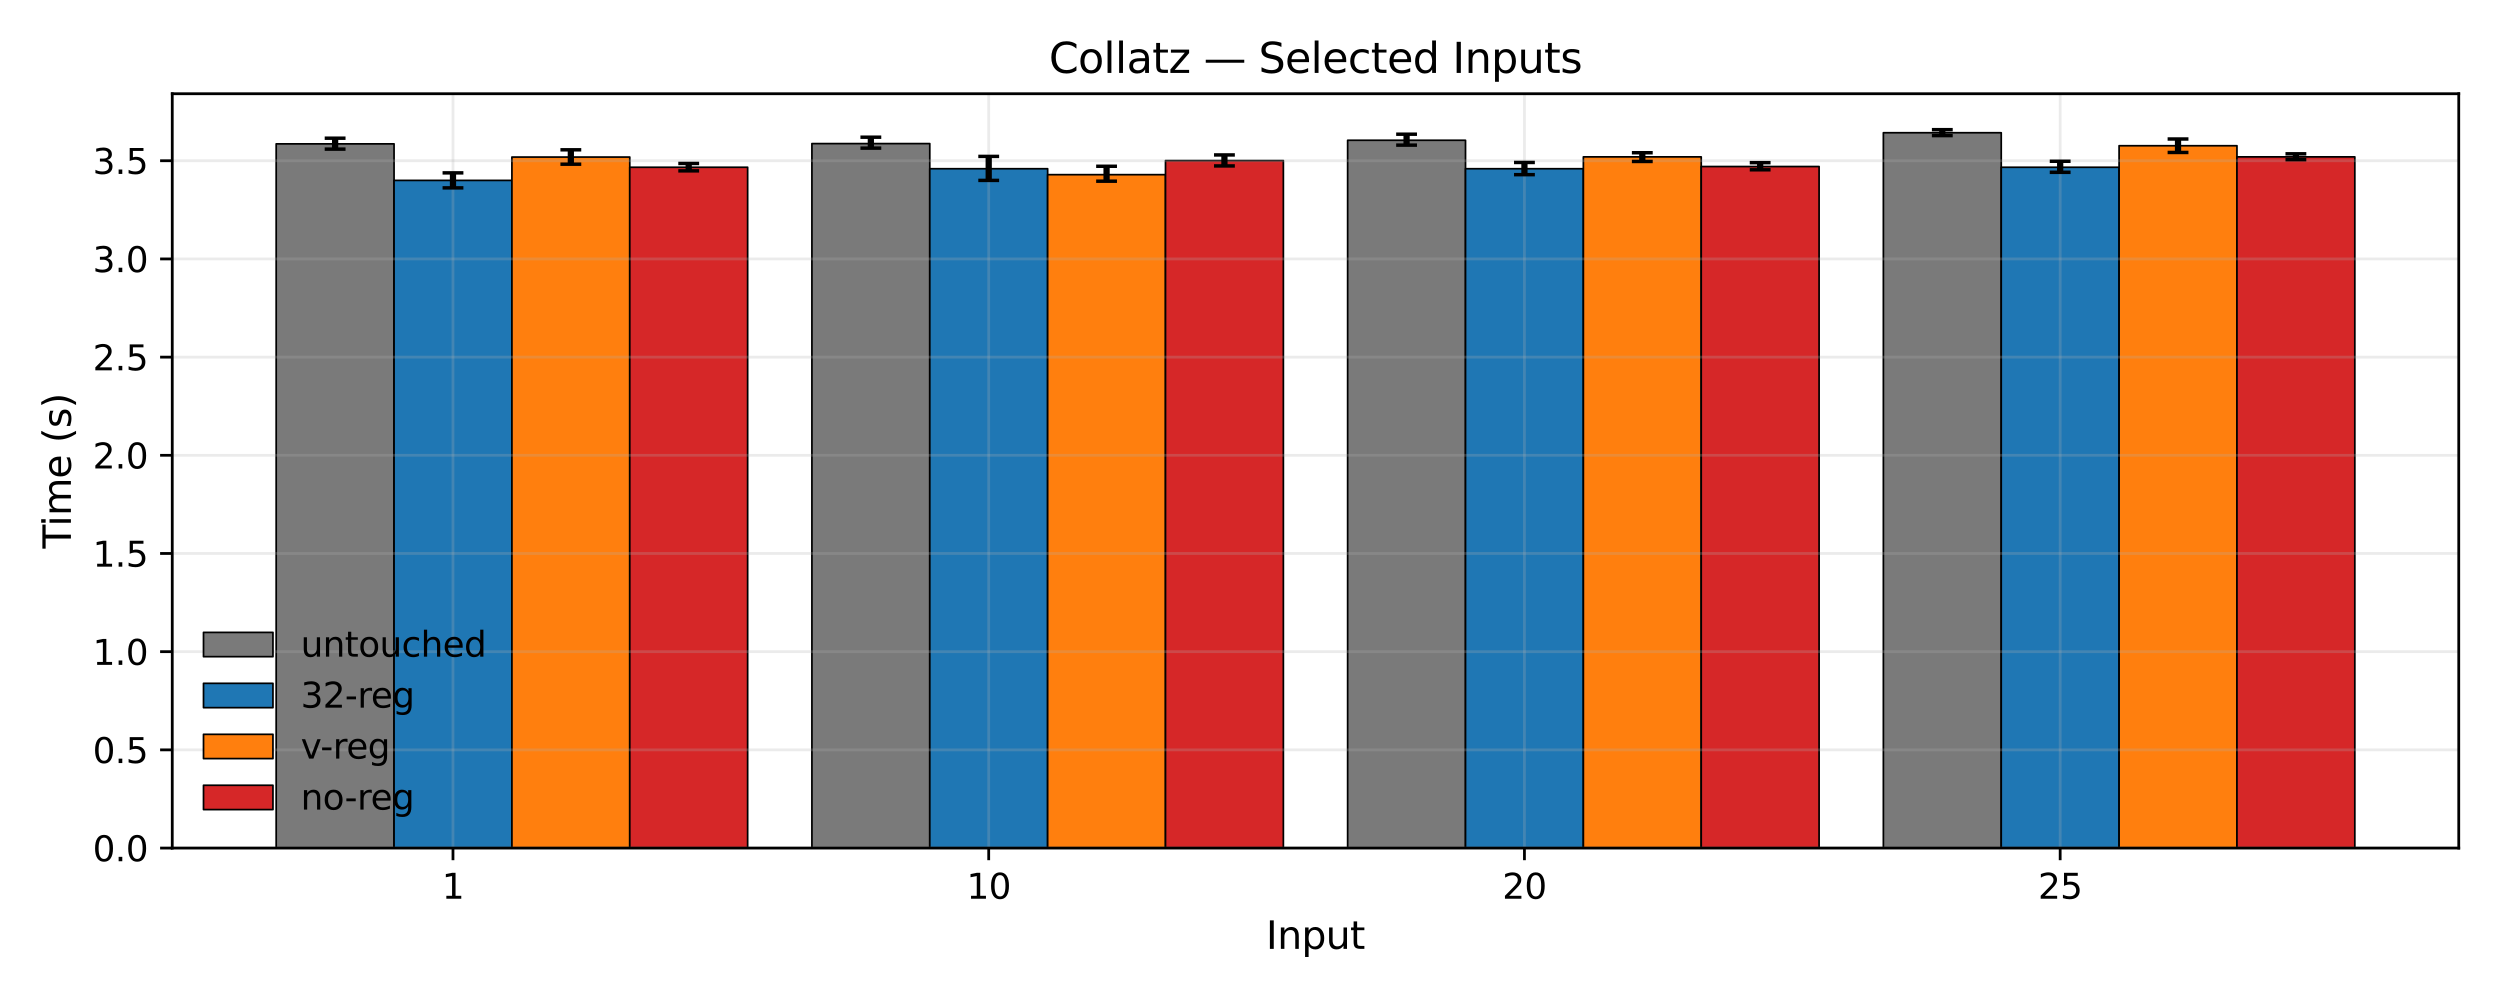 <?xml version="1.0" encoding="utf-8" standalone="no"?>
<!DOCTYPE svg PUBLIC "-//W3C//DTD SVG 1.1//EN"
  "http://www.w3.org/Graphics/SVG/1.1/DTD/svg11.dtd">
<svg xmlns:xlink="http://www.w3.org/1999/xlink" width="720pt" height="288pt" viewBox="0 0 720 288" xmlns="http://www.w3.org/2000/svg" version="1.1">
 <defs>
  <style type="text/css">*{stroke-linejoin: round; stroke-linecap: butt}</style>
 </defs>
 <g id="figure_1">
  <g id="patch_1">
   <path d="M 0 288 
L 720 288 
L 720 0 
L 0 0 
z
" style="fill: #ffffff"/>
  </g>
  <g id="axes_1">
   <g id="patch_2">
    <path d="M 49.61 244.24 
L 708.12 244.24 
L 708.12 27 
L 49.61 27 
z
" style="fill: #ffffff"/>
   </g>
   <g id="patch_3">
    <path d="M 79.542 244.24 
L 113.486 244.24 
L 113.486 41.434 
L 79.542 41.434 
z
" clip-path="url(#p33cd7964c9)" style="fill: #7a7a7a; stroke: #000000; stroke-width: 0.5; stroke-linejoin: miter"/>
   </g>
   <g id="patch_4">
    <path d="M 233.832 244.24 
L 267.776 244.24 
L 267.776 41.355 
L 233.832 41.355 
z
" clip-path="url(#p33cd7964c9)" style="fill: #7a7a7a; stroke: #000000; stroke-width: 0.5; stroke-linejoin: miter"/>
   </g>
   <g id="patch_5">
    <path d="M 388.122 244.24 
L 422.066 244.24 
L 422.066 40.404 
L 388.122 40.404 
z
" clip-path="url(#p33cd7964c9)" style="fill: #7a7a7a; stroke: #000000; stroke-width: 0.5; stroke-linejoin: miter"/>
   </g>
   <g id="patch_6">
    <path d="M 542.412 244.24 
L 576.356 244.24 
L 576.356 38.233 
L 542.412 38.233 
z
" clip-path="url(#p33cd7964c9)" style="fill: #7a7a7a; stroke: #000000; stroke-width: 0.5; stroke-linejoin: miter"/>
   </g>
   <g id="patch_7">
    <path d="M 113.486 244.24 
L 147.43 244.24 
L 147.43 51.959 
L 113.486 51.959 
z
" clip-path="url(#p33cd7964c9)" style="fill: #1f77b4; stroke: #000000; stroke-width: 0.5; stroke-linejoin: miter"/>
   </g>
   <g id="patch_8">
    <path d="M 267.776 244.24 
L 301.72 244.24 
L 301.72 48.594 
L 267.776 48.594 
z
" clip-path="url(#p33cd7964c9)" style="fill: #1f77b4; stroke: #000000; stroke-width: 0.5; stroke-linejoin: miter"/>
   </g>
   <g id="patch_9">
    <path d="M 422.066 244.24 
L 456.01 244.24 
L 456.01 48.605 
L 422.066 48.605 
z
" clip-path="url(#p33cd7964c9)" style="fill: #1f77b4; stroke: #000000; stroke-width: 0.5; stroke-linejoin: miter"/>
   </g>
   <g id="patch_10">
    <path d="M 576.356 244.24 
L 610.3 244.24 
L 610.3 48.181 
L 576.356 48.181 
z
" clip-path="url(#p33cd7964c9)" style="fill: #1f77b4; stroke: #000000; stroke-width: 0.5; stroke-linejoin: miter"/>
   </g>
   <g id="patch_11">
    <path d="M 147.43 244.24 
L 181.374 244.24 
L 181.374 45.234 
L 147.43 45.234 
z
" clip-path="url(#p33cd7964c9)" style="fill: #ff7f0e; stroke: #000000; stroke-width: 0.5; stroke-linejoin: miter"/>
   </g>
   <g id="patch_12">
    <path d="M 301.72 244.24 
L 335.664 244.24 
L 335.664 50.302 
L 301.72 50.302 
z
" clip-path="url(#p33cd7964c9)" style="fill: #ff7f0e; stroke: #000000; stroke-width: 0.5; stroke-linejoin: miter"/>
   </g>
   <g id="patch_13">
    <path d="M 456.01 244.24 
L 489.954 244.24 
L 489.954 45.184 
L 456.01 45.184 
z
" clip-path="url(#p33cd7964c9)" style="fill: #ff7f0e; stroke: #000000; stroke-width: 0.5; stroke-linejoin: miter"/>
   </g>
   <g id="patch_14">
    <path d="M 610.3 244.24 
L 644.244 244.24 
L 644.244 41.965 
L 610.3 41.965 
z
" clip-path="url(#p33cd7964c9)" style="fill: #ff7f0e; stroke: #000000; stroke-width: 0.5; stroke-linejoin: miter"/>
   </g>
   <g id="patch_15">
    <path d="M 181.374 244.24 
L 215.318 244.24 
L 215.318 48.164 
L 181.374 48.164 
z
" clip-path="url(#p33cd7964c9)" style="fill: #d62728; stroke: #000000; stroke-width: 0.5; stroke-linejoin: miter"/>
   </g>
   <g id="patch_16">
    <path d="M 335.664 244.24 
L 369.608 244.24 
L 369.608 46.247 
L 335.664 46.247 
z
" clip-path="url(#p33cd7964c9)" style="fill: #d62728; stroke: #000000; stroke-width: 0.5; stroke-linejoin: miter"/>
   </g>
   <g id="patch_17">
    <path d="M 489.954 244.24 
L 523.898 244.24 
L 523.898 47.96 
L 489.954 47.96 
z
" clip-path="url(#p33cd7964c9)" style="fill: #d62728; stroke: #000000; stroke-width: 0.5; stroke-linejoin: miter"/>
   </g>
   <g id="patch_18">
    <path d="M 644.244 244.24 
L 678.188 244.24 
L 678.188 45.184 
L 644.244 45.184 
z
" clip-path="url(#p33cd7964c9)" style="fill: #d62728; stroke: #000000; stroke-width: 0.5; stroke-linejoin: miter"/>
   </g>
   <g id="matplotlib.axis_1">
    <g id="xtick_1">
     <g id="line2d_1">
      <path d="M 130.458 244.24 
L 130.458 27 
" clip-path="url(#p33cd7964c9)" style="fill: none; stroke: #b0b0b0; stroke-opacity: 0.25; stroke-width: 0.8; stroke-linecap: square"/>
     </g>
     <g id="line2d_2">
      <defs>
       <path id="mb274e0dd9d" d="M 0 0 
L 0 3.5 
" style="stroke: #000000; stroke-width: 0.8"/>
      </defs>
      <g>
       <use xlink:href="#mb274e0dd9d" x="130.458" y="244.24" style="stroke: #000000; stroke-width: 0.8"/>
      </g>
     </g>
     <g id="text_1">
      <!-- 1 -->
      <g transform="translate(127.277 258.838) scale(0.1 -0.1)">
       <defs>
        <path id="DejaVuSans-31" d="M 794 531 
L 1825 531 
L 1825 4091 
L 703 3866 
L 703 4441 
L 1819 4666 
L 2450 4666 
L 2450 531 
L 3481 531 
L 3481 0 
L 794 0 
L 794 531 
z
" transform="scale(0.016)"/>
       </defs>
       <use xlink:href="#DejaVuSans-31"/>
      </g>
     </g>
    </g>
    <g id="xtick_2">
     <g id="line2d_3">
      <path d="M 284.748 244.24 
L 284.748 27 
" clip-path="url(#p33cd7964c9)" style="fill: none; stroke: #b0b0b0; stroke-opacity: 0.25; stroke-width: 0.8; stroke-linecap: square"/>
     </g>
     <g id="line2d_4">
      <g>
       <use xlink:href="#mb274e0dd9d" x="284.748" y="244.24" style="stroke: #000000; stroke-width: 0.8"/>
      </g>
     </g>
     <g id="text_2">
      <!-- 10 -->
      <g transform="translate(278.386 258.838) scale(0.1 -0.1)">
       <defs>
        <path id="DejaVuSans-30" d="M 2034 4250 
Q 1547 4250 1301 3770 
Q 1056 3291 1056 2328 
Q 1056 1369 1301 889 
Q 1547 409 2034 409 
Q 2525 409 2770 889 
Q 3016 1369 3016 2328 
Q 3016 3291 2770 3770 
Q 2525 4250 2034 4250 
z
M 2034 4750 
Q 2819 4750 3233 4129 
Q 3647 3509 3647 2328 
Q 3647 1150 3233 529 
Q 2819 -91 2034 -91 
Q 1250 -91 836 529 
Q 422 1150 422 2328 
Q 422 3509 836 4129 
Q 1250 4750 2034 4750 
z
" transform="scale(0.016)"/>
       </defs>
       <use xlink:href="#DejaVuSans-31"/>
       <use xlink:href="#DejaVuSans-30" transform="translate(63.623 0)"/>
      </g>
     </g>
    </g>
    <g id="xtick_3">
     <g id="line2d_5">
      <path d="M 439.038 244.24 
L 439.038 27 
" clip-path="url(#p33cd7964c9)" style="fill: none; stroke: #b0b0b0; stroke-opacity: 0.25; stroke-width: 0.8; stroke-linecap: square"/>
     </g>
     <g id="line2d_6">
      <g>
       <use xlink:href="#mb274e0dd9d" x="439.038" y="244.24" style="stroke: #000000; stroke-width: 0.8"/>
      </g>
     </g>
     <g id="text_3">
      <!-- 20 -->
      <g transform="translate(432.676 258.838) scale(0.1 -0.1)">
       <defs>
        <path id="DejaVuSans-32" d="M 1228 531 
L 3431 531 
L 3431 0 
L 469 0 
L 469 531 
Q 828 903 1448 1529 
Q 2069 2156 2228 2338 
Q 2531 2678 2651 2914 
Q 2772 3150 2772 3378 
Q 2772 3750 2511 3984 
Q 2250 4219 1831 4219 
Q 1534 4219 1204 4116 
Q 875 4013 500 3803 
L 500 4441 
Q 881 4594 1212 4672 
Q 1544 4750 1819 4750 
Q 2544 4750 2975 4387 
Q 3406 4025 3406 3419 
Q 3406 3131 3298 2873 
Q 3191 2616 2906 2266 
Q 2828 2175 2409 1742 
Q 1991 1309 1228 531 
z
" transform="scale(0.016)"/>
       </defs>
       <use xlink:href="#DejaVuSans-32"/>
       <use xlink:href="#DejaVuSans-30" transform="translate(63.623 0)"/>
      </g>
     </g>
    </g>
    <g id="xtick_4">
     <g id="line2d_7">
      <path d="M 593.328 244.24 
L 593.328 27 
" clip-path="url(#p33cd7964c9)" style="fill: none; stroke: #b0b0b0; stroke-opacity: 0.25; stroke-width: 0.8; stroke-linecap: square"/>
     </g>
     <g id="line2d_8">
      <g>
       <use xlink:href="#mb274e0dd9d" x="593.328" y="244.24" style="stroke: #000000; stroke-width: 0.8"/>
      </g>
     </g>
     <g id="text_4">
      <!-- 25 -->
      <g transform="translate(586.966 258.838) scale(0.1 -0.1)">
       <defs>
        <path id="DejaVuSans-35" d="M 691 4666 
L 3169 4666 
L 3169 4134 
L 1269 4134 
L 1269 2991 
Q 1406 3038 1543 3061 
Q 1681 3084 1819 3084 
Q 2600 3084 3056 2656 
Q 3513 2228 3513 1497 
Q 3513 744 3044 326 
Q 2575 -91 1722 -91 
Q 1428 -91 1123 -41 
Q 819 9 494 109 
L 494 744 
Q 775 591 1075 516 
Q 1375 441 1709 441 
Q 2250 441 2565 725 
Q 2881 1009 2881 1497 
Q 2881 1984 2565 2268 
Q 2250 2553 1709 2553 
Q 1456 2553 1204 2497 
Q 953 2441 691 2322 
L 691 4666 
z
" transform="scale(0.016)"/>
       </defs>
       <use xlink:href="#DejaVuSans-32"/>
       <use xlink:href="#DejaVuSans-35" transform="translate(63.623 0)"/>
      </g>
     </g>
    </g>
    <g id="text_5">
     <!-- Input -->
     <g transform="translate(364.623 273.276) scale(0.11 -0.11)">
      <defs>
       <path id="DejaVuSans-49" d="M 628 4666 
L 1259 4666 
L 1259 0 
L 628 0 
L 628 4666 
z
" transform="scale(0.016)"/>
       <path id="DejaVuSans-6e" d="M 3513 2113 
L 3513 0 
L 2938 0 
L 2938 2094 
Q 2938 2591 2744 2837 
Q 2550 3084 2163 3084 
Q 1697 3084 1428 2787 
Q 1159 2491 1159 1978 
L 1159 0 
L 581 0 
L 581 3500 
L 1159 3500 
L 1159 2956 
Q 1366 3272 1645 3428 
Q 1925 3584 2291 3584 
Q 2894 3584 3203 3211 
Q 3513 2838 3513 2113 
z
" transform="scale(0.016)"/>
       <path id="DejaVuSans-70" d="M 1159 525 
L 1159 -1331 
L 581 -1331 
L 581 3500 
L 1159 3500 
L 1159 2969 
Q 1341 3281 1617 3432 
Q 1894 3584 2278 3584 
Q 2916 3584 3314 3078 
Q 3713 2572 3713 1747 
Q 3713 922 3314 415 
Q 2916 -91 2278 -91 
Q 1894 -91 1617 61 
Q 1341 213 1159 525 
z
M 3116 1747 
Q 3116 2381 2855 2742 
Q 2594 3103 2138 3103 
Q 1681 3103 1420 2742 
Q 1159 2381 1159 1747 
Q 1159 1113 1420 752 
Q 1681 391 2138 391 
Q 2594 391 2855 752 
Q 3116 1113 3116 1747 
z
" transform="scale(0.016)"/>
       <path id="DejaVuSans-75" d="M 544 1381 
L 544 3500 
L 1119 3500 
L 1119 1403 
Q 1119 906 1312 657 
Q 1506 409 1894 409 
Q 2359 409 2629 706 
Q 2900 1003 2900 1516 
L 2900 3500 
L 3475 3500 
L 3475 0 
L 2900 0 
L 2900 538 
Q 2691 219 2414 64 
Q 2138 -91 1772 -91 
Q 1169 -91 856 284 
Q 544 659 544 1381 
z
M 1991 3584 
L 1991 3584 
z
" transform="scale(0.016)"/>
       <path id="DejaVuSans-74" d="M 1172 4494 
L 1172 3500 
L 2356 3500 
L 2356 3053 
L 1172 3053 
L 1172 1153 
Q 1172 725 1289 603 
Q 1406 481 1766 481 
L 2356 481 
L 2356 0 
L 1766 0 
Q 1100 0 847 248 
Q 594 497 594 1153 
L 594 3053 
L 172 3053 
L 172 3500 
L 594 3500 
L 594 4494 
L 1172 4494 
z
" transform="scale(0.016)"/>
      </defs>
      <use xlink:href="#DejaVuSans-49"/>
      <use xlink:href="#DejaVuSans-6e" transform="translate(29.492 0)"/>
      <use xlink:href="#DejaVuSans-70" transform="translate(92.871 0)"/>
      <use xlink:href="#DejaVuSans-75" transform="translate(156.348 0)"/>
      <use xlink:href="#DejaVuSans-74" transform="translate(219.727 0)"/>
     </g>
    </g>
   </g>
   <g id="matplotlib.axis_2">
    <g id="ytick_1">
     <g id="line2d_9">
      <path d="M 49.61 244.24 
L 708.12 244.24 
" clip-path="url(#p33cd7964c9)" style="fill: none; stroke: #b0b0b0; stroke-opacity: 0.25; stroke-width: 0.8; stroke-linecap: square"/>
     </g>
     <g id="line2d_10">
      <defs>
       <path id="m96efc62dbd" d="M 0 0 
L -3.5 0 
" style="stroke: #000000; stroke-width: 0.8"/>
      </defs>
      <g>
       <use xlink:href="#m96efc62dbd" x="49.61" y="244.24" style="stroke: #000000; stroke-width: 0.8"/>
      </g>
     </g>
     <g id="text_6">
      <!-- 0.0 -->
      <g transform="translate(26.707 248.039) scale(0.1 -0.1)">
       <defs>
        <path id="DejaVuSans-2e" d="M 684 794 
L 1344 794 
L 1344 0 
L 684 0 
L 684 794 
z
" transform="scale(0.016)"/>
       </defs>
       <use xlink:href="#DejaVuSans-30"/>
       <use xlink:href="#DejaVuSans-2e" transform="translate(63.623 0)"/>
       <use xlink:href="#DejaVuSans-30" transform="translate(95.41 0)"/>
      </g>
     </g>
    </g>
    <g id="ytick_2">
     <g id="line2d_11">
      <path d="M 49.61 215.962 
L 708.12 215.962 
" clip-path="url(#p33cd7964c9)" style="fill: none; stroke: #b0b0b0; stroke-opacity: 0.25; stroke-width: 0.8; stroke-linecap: square"/>
     </g>
     <g id="line2d_12">
      <g>
       <use xlink:href="#m96efc62dbd" x="49.61" y="215.962" style="stroke: #000000; stroke-width: 0.8"/>
      </g>
     </g>
     <g id="text_7">
      <!-- 0.5 -->
      <g transform="translate(26.707 219.761) scale(0.1 -0.1)">
       <use xlink:href="#DejaVuSans-30"/>
       <use xlink:href="#DejaVuSans-2e" transform="translate(63.623 0)"/>
       <use xlink:href="#DejaVuSans-35" transform="translate(95.41 0)"/>
      </g>
     </g>
    </g>
    <g id="ytick_3">
     <g id="line2d_13">
      <path d="M 49.61 187.683 
L 708.12 187.683 
" clip-path="url(#p33cd7964c9)" style="fill: none; stroke: #b0b0b0; stroke-opacity: 0.25; stroke-width: 0.8; stroke-linecap: square"/>
     </g>
     <g id="line2d_14">
      <g>
       <use xlink:href="#m96efc62dbd" x="49.61" y="187.683" style="stroke: #000000; stroke-width: 0.8"/>
      </g>
     </g>
     <g id="text_8">
      <!-- 1.0 -->
      <g transform="translate(26.707 191.483) scale(0.1 -0.1)">
       <use xlink:href="#DejaVuSans-31"/>
       <use xlink:href="#DejaVuSans-2e" transform="translate(63.623 0)"/>
       <use xlink:href="#DejaVuSans-30" transform="translate(95.41 0)"/>
      </g>
     </g>
    </g>
    <g id="ytick_4">
     <g id="line2d_15">
      <path d="M 49.61 159.405 
L 708.12 159.405 
" clip-path="url(#p33cd7964c9)" style="fill: none; stroke: #b0b0b0; stroke-opacity: 0.25; stroke-width: 0.8; stroke-linecap: square"/>
     </g>
     <g id="line2d_16">
      <g>
       <use xlink:href="#m96efc62dbd" x="49.61" y="159.405" style="stroke: #000000; stroke-width: 0.8"/>
      </g>
     </g>
     <g id="text_9">
      <!-- 1.5 -->
      <g transform="translate(26.707 163.204) scale(0.1 -0.1)">
       <use xlink:href="#DejaVuSans-31"/>
       <use xlink:href="#DejaVuSans-2e" transform="translate(63.623 0)"/>
       <use xlink:href="#DejaVuSans-35" transform="translate(95.41 0)"/>
      </g>
     </g>
    </g>
    <g id="ytick_5">
     <g id="line2d_17">
      <path d="M 49.61 131.127 
L 708.12 131.127 
" clip-path="url(#p33cd7964c9)" style="fill: none; stroke: #b0b0b0; stroke-opacity: 0.25; stroke-width: 0.8; stroke-linecap: square"/>
     </g>
     <g id="line2d_18">
      <g>
       <use xlink:href="#m96efc62dbd" x="49.61" y="131.127" style="stroke: #000000; stroke-width: 0.8"/>
      </g>
     </g>
     <g id="text_10">
      <!-- 2.0 -->
      <g transform="translate(26.707 134.926) scale(0.1 -0.1)">
       <use xlink:href="#DejaVuSans-32"/>
       <use xlink:href="#DejaVuSans-2e" transform="translate(63.623 0)"/>
       <use xlink:href="#DejaVuSans-30" transform="translate(95.41 0)"/>
      </g>
     </g>
    </g>
    <g id="ytick_6">
     <g id="line2d_19">
      <path d="M 49.61 102.849 
L 708.12 102.849 
" clip-path="url(#p33cd7964c9)" style="fill: none; stroke: #b0b0b0; stroke-opacity: 0.25; stroke-width: 0.8; stroke-linecap: square"/>
     </g>
     <g id="line2d_20">
      <g>
       <use xlink:href="#m96efc62dbd" x="49.61" y="102.849" style="stroke: #000000; stroke-width: 0.8"/>
      </g>
     </g>
     <g id="text_11">
      <!-- 2.5 -->
      <g transform="translate(26.707 106.648) scale(0.1 -0.1)">
       <use xlink:href="#DejaVuSans-32"/>
       <use xlink:href="#DejaVuSans-2e" transform="translate(63.623 0)"/>
       <use xlink:href="#DejaVuSans-35" transform="translate(95.41 0)"/>
      </g>
     </g>
    </g>
    <g id="ytick_7">
     <g id="line2d_21">
      <path d="M 49.61 74.57 
L 708.12 74.57 
" clip-path="url(#p33cd7964c9)" style="fill: none; stroke: #b0b0b0; stroke-opacity: 0.25; stroke-width: 0.8; stroke-linecap: square"/>
     </g>
     <g id="line2d_22">
      <g>
       <use xlink:href="#m96efc62dbd" x="49.61" y="74.57" style="stroke: #000000; stroke-width: 0.8"/>
      </g>
     </g>
     <g id="text_12">
      <!-- 3.0 -->
      <g transform="translate(26.707 78.37) scale(0.1 -0.1)">
       <defs>
        <path id="DejaVuSans-33" d="M 2597 2516 
Q 3050 2419 3304 2112 
Q 3559 1806 3559 1356 
Q 3559 666 3084 287 
Q 2609 -91 1734 -91 
Q 1441 -91 1130 -33 
Q 819 25 488 141 
L 488 750 
Q 750 597 1062 519 
Q 1375 441 1716 441 
Q 2309 441 2620 675 
Q 2931 909 2931 1356 
Q 2931 1769 2642 2001 
Q 2353 2234 1838 2234 
L 1294 2234 
L 1294 2753 
L 1863 2753 
Q 2328 2753 2575 2939 
Q 2822 3125 2822 3475 
Q 2822 3834 2567 4026 
Q 2313 4219 1838 4219 
Q 1578 4219 1281 4162 
Q 984 4106 628 3988 
L 628 4550 
Q 988 4650 1302 4700 
Q 1616 4750 1894 4750 
Q 2613 4750 3031 4423 
Q 3450 4097 3450 3541 
Q 3450 3153 3228 2886 
Q 3006 2619 2597 2516 
z
" transform="scale(0.016)"/>
       </defs>
       <use xlink:href="#DejaVuSans-33"/>
       <use xlink:href="#DejaVuSans-2e" transform="translate(63.623 0)"/>
       <use xlink:href="#DejaVuSans-30" transform="translate(95.41 0)"/>
      </g>
     </g>
    </g>
    <g id="ytick_8">
     <g id="line2d_23">
      <path d="M 49.61 46.292 
L 708.12 46.292 
" clip-path="url(#p33cd7964c9)" style="fill: none; stroke: #b0b0b0; stroke-opacity: 0.25; stroke-width: 0.8; stroke-linecap: square"/>
     </g>
     <g id="line2d_24">
      <g>
       <use xlink:href="#m96efc62dbd" x="49.61" y="46.292" style="stroke: #000000; stroke-width: 0.8"/>
      </g>
     </g>
     <g id="text_13">
      <!-- 3.5 -->
      <g transform="translate(26.707 50.091) scale(0.1 -0.1)">
       <use xlink:href="#DejaVuSans-33"/>
       <use xlink:href="#DejaVuSans-2e" transform="translate(63.623 0)"/>
       <use xlink:href="#DejaVuSans-35" transform="translate(95.41 0)"/>
      </g>
     </g>
    </g>
    <g id="text_14">
     <!-- Time (s) -->
     <g transform="translate(20.419 157.982) rotate(-90) scale(0.11 -0.11)">
      <defs>
       <path id="DejaVuSans-54" d="M -19 4666 
L 3928 4666 
L 3928 4134 
L 2272 4134 
L 2272 0 
L 1638 0 
L 1638 4134 
L -19 4134 
L -19 4666 
z
" transform="scale(0.016)"/>
       <path id="DejaVuSans-69" d="M 603 3500 
L 1178 3500 
L 1178 0 
L 603 0 
L 603 3500 
z
M 603 4863 
L 1178 4863 
L 1178 4134 
L 603 4134 
L 603 4863 
z
" transform="scale(0.016)"/>
       <path id="DejaVuSans-6d" d="M 3328 2828 
Q 3544 3216 3844 3400 
Q 4144 3584 4550 3584 
Q 5097 3584 5394 3201 
Q 5691 2819 5691 2113 
L 5691 0 
L 5113 0 
L 5113 2094 
Q 5113 2597 4934 2840 
Q 4756 3084 4391 3084 
Q 3944 3084 3684 2787 
Q 3425 2491 3425 1978 
L 3425 0 
L 2847 0 
L 2847 2094 
Q 2847 2600 2669 2842 
Q 2491 3084 2119 3084 
Q 1678 3084 1418 2786 
Q 1159 2488 1159 1978 
L 1159 0 
L 581 0 
L 581 3500 
L 1159 3500 
L 1159 2956 
Q 1356 3278 1631 3431 
Q 1906 3584 2284 3584 
Q 2666 3584 2933 3390 
Q 3200 3197 3328 2828 
z
" transform="scale(0.016)"/>
       <path id="DejaVuSans-65" d="M 3597 1894 
L 3597 1613 
L 953 1613 
Q 991 1019 1311 708 
Q 1631 397 2203 397 
Q 2534 397 2845 478 
Q 3156 559 3463 722 
L 3463 178 
Q 3153 47 2828 -22 
Q 2503 -91 2169 -91 
Q 1331 -91 842 396 
Q 353 884 353 1716 
Q 353 2575 817 3079 
Q 1281 3584 2069 3584 
Q 2775 3584 3186 3129 
Q 3597 2675 3597 1894 
z
M 3022 2063 
Q 3016 2534 2758 2815 
Q 2500 3097 2075 3097 
Q 1594 3097 1305 2825 
Q 1016 2553 972 2059 
L 3022 2063 
z
" transform="scale(0.016)"/>
       <path id="DejaVuSans-20" transform="scale(0.016)"/>
       <path id="DejaVuSans-28" d="M 1984 4856 
Q 1566 4138 1362 3434 
Q 1159 2731 1159 2009 
Q 1159 1288 1364 580 
Q 1569 -128 1984 -844 
L 1484 -844 
Q 1016 -109 783 600 
Q 550 1309 550 2009 
Q 550 2706 781 3412 
Q 1013 4119 1484 4856 
L 1984 4856 
z
" transform="scale(0.016)"/>
       <path id="DejaVuSans-73" d="M 2834 3397 
L 2834 2853 
Q 2591 2978 2328 3040 
Q 2066 3103 1784 3103 
Q 1356 3103 1142 2972 
Q 928 2841 928 2578 
Q 928 2378 1081 2264 
Q 1234 2150 1697 2047 
L 1894 2003 
Q 2506 1872 2764 1633 
Q 3022 1394 3022 966 
Q 3022 478 2636 193 
Q 2250 -91 1575 -91 
Q 1294 -91 989 -36 
Q 684 19 347 128 
L 347 722 
Q 666 556 975 473 
Q 1284 391 1588 391 
Q 1994 391 2212 530 
Q 2431 669 2431 922 
Q 2431 1156 2273 1281 
Q 2116 1406 1581 1522 
L 1381 1569 
Q 847 1681 609 1914 
Q 372 2147 372 2553 
Q 372 3047 722 3315 
Q 1072 3584 1716 3584 
Q 2034 3584 2315 3537 
Q 2597 3491 2834 3397 
z
" transform="scale(0.016)"/>
       <path id="DejaVuSans-29" d="M 513 4856 
L 1013 4856 
Q 1481 4119 1714 3412 
Q 1947 2706 1947 2009 
Q 1947 1309 1714 600 
Q 1481 -109 1013 -844 
L 513 -844 
Q 928 -128 1133 580 
Q 1338 1288 1338 2009 
Q 1338 2731 1133 3434 
Q 928 4138 513 4856 
z
" transform="scale(0.016)"/>
      </defs>
      <use xlink:href="#DejaVuSans-54"/>
      <use xlink:href="#DejaVuSans-69" transform="translate(57.959 0)"/>
      <use xlink:href="#DejaVuSans-6d" transform="translate(85.742 0)"/>
      <use xlink:href="#DejaVuSans-65" transform="translate(183.154 0)"/>
      <use xlink:href="#DejaVuSans-20" transform="translate(244.678 0)"/>
      <use xlink:href="#DejaVuSans-28" transform="translate(276.465 0)"/>
      <use xlink:href="#DejaVuSans-73" transform="translate(315.479 0)"/>
      <use xlink:href="#DejaVuSans-29" transform="translate(367.578 0)"/>
     </g>
    </g>
   </g>
   <g id="LineCollection_1">
    <path d="M 96.514 42.944 
L 96.514 39.794 
" clip-path="url(#p33cd7964c9)" style="fill: none; stroke: #000000; stroke-width: 1.8"/>
    <path d="M 250.804 42.661 
L 250.804 39.522 
" clip-path="url(#p33cd7964c9)" style="fill: none; stroke: #000000; stroke-width: 1.8"/>
    <path d="M 405.094 41.796 
L 405.094 38.657 
" clip-path="url(#p33cd7964c9)" style="fill: none; stroke: #000000; stroke-width: 1.8"/>
    <path d="M 559.384 39.053 
L 559.384 37.345 
" clip-path="url(#p33cd7964c9)" style="fill: none; stroke: #000000; stroke-width: 1.8"/>
   </g>
   <g id="line2d_25">
    <defs>
     <path id="m889ac39a6a" d="M 3 0 
L -3 -0 
" style="stroke: #000000"/>
    </defs>
    <g clip-path="url(#p33cd7964c9)">
     <use xlink:href="#m889ac39a6a" x="96.514" y="42.944" style="stroke: #000000"/>
     <use xlink:href="#m889ac39a6a" x="250.804" y="42.661" style="stroke: #000000"/>
     <use xlink:href="#m889ac39a6a" x="405.094" y="41.796" style="stroke: #000000"/>
     <use xlink:href="#m889ac39a6a" x="559.384" y="39.053" style="stroke: #000000"/>
    </g>
   </g>
   <g id="line2d_26">
    <g clip-path="url(#p33cd7964c9)">
     <use xlink:href="#m889ac39a6a" x="96.514" y="39.794" style="stroke: #000000"/>
     <use xlink:href="#m889ac39a6a" x="250.804" y="39.522" style="stroke: #000000"/>
     <use xlink:href="#m889ac39a6a" x="405.094" y="38.657" style="stroke: #000000"/>
     <use xlink:href="#m889ac39a6a" x="559.384" y="37.345" style="stroke: #000000"/>
    </g>
   </g>
   <g id="LineCollection_2">
    <path d="M 130.458 54.114 
L 130.458 49.787 
" clip-path="url(#p33cd7964c9)" style="fill: none; stroke: #000000; stroke-width: 1.8"/>
    <path d="M 284.748 51.953 
L 284.748 45.042 
" clip-path="url(#p33cd7964c9)" style="fill: none; stroke: #000000; stroke-width: 1.8"/>
    <path d="M 439.038 50.296 
L 439.038 46.784 
" clip-path="url(#p33cd7964c9)" style="fill: none; stroke: #000000; stroke-width: 1.8"/>
    <path d="M 593.328 49.623 
L 593.328 46.445 
" clip-path="url(#p33cd7964c9)" style="fill: none; stroke: #000000; stroke-width: 1.8"/>
   </g>
   <g id="line2d_27">
    <g clip-path="url(#p33cd7964c9)">
     <use xlink:href="#m889ac39a6a" x="130.458" y="54.114" style="stroke: #000000"/>
     <use xlink:href="#m889ac39a6a" x="284.748" y="51.953" style="stroke: #000000"/>
     <use xlink:href="#m889ac39a6a" x="439.038" y="50.296" style="stroke: #000000"/>
     <use xlink:href="#m889ac39a6a" x="593.328" y="49.623" style="stroke: #000000"/>
    </g>
   </g>
   <g id="line2d_28">
    <g clip-path="url(#p33cd7964c9)">
     <use xlink:href="#m889ac39a6a" x="130.458" y="49.787" style="stroke: #000000"/>
     <use xlink:href="#m889ac39a6a" x="284.748" y="45.042" style="stroke: #000000"/>
     <use xlink:href="#m889ac39a6a" x="439.038" y="46.784" style="stroke: #000000"/>
     <use xlink:href="#m889ac39a6a" x="593.328" y="46.445" style="stroke: #000000"/>
    </g>
   </g>
   <g id="LineCollection_3">
    <path d="M 164.402 47.287 
L 164.402 43.136 
" clip-path="url(#p33cd7964c9)" style="fill: none; stroke: #000000; stroke-width: 1.8"/>
    <path d="M 318.692 52.185 
L 318.692 47.893 
" clip-path="url(#p33cd7964c9)" style="fill: none; stroke: #000000; stroke-width: 1.8"/>
    <path d="M 472.982 46.501 
L 472.982 43.979 
" clip-path="url(#p33cd7964c9)" style="fill: none; stroke: #000000; stroke-width: 1.8"/>
    <path d="M 627.272 43.911 
L 627.272 40.031 
" clip-path="url(#p33cd7964c9)" style="fill: none; stroke: #000000; stroke-width: 1.8"/>
   </g>
   <g id="line2d_29">
    <g clip-path="url(#p33cd7964c9)">
     <use xlink:href="#m889ac39a6a" x="164.402" y="47.287" style="stroke: #000000"/>
     <use xlink:href="#m889ac39a6a" x="318.692" y="52.185" style="stroke: #000000"/>
     <use xlink:href="#m889ac39a6a" x="472.982" y="46.501" style="stroke: #000000"/>
     <use xlink:href="#m889ac39a6a" x="627.272" y="43.911" style="stroke: #000000"/>
    </g>
   </g>
   <g id="line2d_30">
    <g clip-path="url(#p33cd7964c9)">
     <use xlink:href="#m889ac39a6a" x="164.402" y="43.136" style="stroke: #000000"/>
     <use xlink:href="#m889ac39a6a" x="318.692" y="47.893" style="stroke: #000000"/>
     <use xlink:href="#m889ac39a6a" x="472.982" y="43.979" style="stroke: #000000"/>
     <use xlink:href="#m889ac39a6a" x="627.272" y="40.031" style="stroke: #000000"/>
    </g>
   </g>
   <g id="LineCollection_4">
    <path d="M 198.346 49.216 
L 198.346 47.072 
" clip-path="url(#p33cd7964c9)" style="fill: none; stroke: #000000; stroke-width: 1.8"/>
    <path d="M 352.636 47.796 
L 352.636 44.612 
" clip-path="url(#p33cd7964c9)" style="fill: none; stroke: #000000; stroke-width: 1.8"/>
    <path d="M 506.926 48.911 
L 506.926 46.852 
" clip-path="url(#p33cd7964c9)" style="fill: none; stroke: #000000; stroke-width: 1.8"/>
    <path d="M 661.216 45.992 
L 661.216 44.301 
" clip-path="url(#p33cd7964c9)" style="fill: none; stroke: #000000; stroke-width: 1.8"/>
   </g>
   <g id="line2d_31">
    <g clip-path="url(#p33cd7964c9)">
     <use xlink:href="#m889ac39a6a" x="198.346" y="49.216" style="stroke: #000000"/>
     <use xlink:href="#m889ac39a6a" x="352.636" y="47.796" style="stroke: #000000"/>
     <use xlink:href="#m889ac39a6a" x="506.926" y="48.911" style="stroke: #000000"/>
     <use xlink:href="#m889ac39a6a" x="661.216" y="45.992" style="stroke: #000000"/>
    </g>
   </g>
   <g id="line2d_32">
    <g clip-path="url(#p33cd7964c9)">
     <use xlink:href="#m889ac39a6a" x="198.346" y="47.072" style="stroke: #000000"/>
     <use xlink:href="#m889ac39a6a" x="352.636" y="44.612" style="stroke: #000000"/>
     <use xlink:href="#m889ac39a6a" x="506.926" y="46.852" style="stroke: #000000"/>
     <use xlink:href="#m889ac39a6a" x="661.216" y="44.301" style="stroke: #000000"/>
    </g>
   </g>
   <g id="patch_19">
    <path d="M 49.61 244.24 
L 49.61 27 
" style="fill: none; stroke: #000000; stroke-width: 0.8; stroke-linejoin: miter; stroke-linecap: square"/>
   </g>
   <g id="patch_20">
    <path d="M 708.12 244.24 
L 708.12 27 
" style="fill: none; stroke: #000000; stroke-width: 0.8; stroke-linejoin: miter; stroke-linecap: square"/>
   </g>
   <g id="patch_21">
    <path d="M 49.61 244.24 
L 708.12 244.24 
" style="fill: none; stroke: #000000; stroke-width: 0.8; stroke-linejoin: miter; stroke-linecap: square"/>
   </g>
   <g id="patch_22">
    <path d="M 49.61 27 
L 708.12 27 
" style="fill: none; stroke: #000000; stroke-width: 0.8; stroke-linejoin: miter; stroke-linecap: square"/>
   </g>
   <g id="text_15">
    <!-- Collatz — Selected Inputs -->
    <g transform="translate(302.098 21) scale(0.12 -0.12)">
     <defs>
      <path id="DejaVuSans-43" d="M 4122 4306 
L 4122 3641 
Q 3803 3938 3442 4084 
Q 3081 4231 2675 4231 
Q 1875 4231 1450 3742 
Q 1025 3253 1025 2328 
Q 1025 1406 1450 917 
Q 1875 428 2675 428 
Q 3081 428 3442 575 
Q 3803 722 4122 1019 
L 4122 359 
Q 3791 134 3420 21 
Q 3050 -91 2638 -91 
Q 1578 -91 968 557 
Q 359 1206 359 2328 
Q 359 3453 968 4101 
Q 1578 4750 2638 4750 
Q 3056 4750 3426 4639 
Q 3797 4528 4122 4306 
z
" transform="scale(0.016)"/>
      <path id="DejaVuSans-6f" d="M 1959 3097 
Q 1497 3097 1228 2736 
Q 959 2375 959 1747 
Q 959 1119 1226 758 
Q 1494 397 1959 397 
Q 2419 397 2687 759 
Q 2956 1122 2956 1747 
Q 2956 2369 2687 2733 
Q 2419 3097 1959 3097 
z
M 1959 3584 
Q 2709 3584 3137 3096 
Q 3566 2609 3566 1747 
Q 3566 888 3137 398 
Q 2709 -91 1959 -91 
Q 1206 -91 779 398 
Q 353 888 353 1747 
Q 353 2609 779 3096 
Q 1206 3584 1959 3584 
z
" transform="scale(0.016)"/>
      <path id="DejaVuSans-6c" d="M 603 4863 
L 1178 4863 
L 1178 0 
L 603 0 
L 603 4863 
z
" transform="scale(0.016)"/>
      <path id="DejaVuSans-61" d="M 2194 1759 
Q 1497 1759 1228 1600 
Q 959 1441 959 1056 
Q 959 750 1161 570 
Q 1363 391 1709 391 
Q 2188 391 2477 730 
Q 2766 1069 2766 1631 
L 2766 1759 
L 2194 1759 
z
M 3341 1997 
L 3341 0 
L 2766 0 
L 2766 531 
Q 2569 213 2275 61 
Q 1981 -91 1556 -91 
Q 1019 -91 701 211 
Q 384 513 384 1019 
Q 384 1609 779 1909 
Q 1175 2209 1959 2209 
L 2766 2209 
L 2766 2266 
Q 2766 2663 2505 2880 
Q 2244 3097 1772 3097 
Q 1472 3097 1187 3025 
Q 903 2953 641 2809 
L 641 3341 
Q 956 3463 1253 3523 
Q 1550 3584 1831 3584 
Q 2591 3584 2966 3190 
Q 3341 2797 3341 1997 
z
" transform="scale(0.016)"/>
      <path id="DejaVuSans-7a" d="M 353 3500 
L 3084 3500 
L 3084 2975 
L 922 459 
L 3084 459 
L 3084 0 
L 275 0 
L 275 525 
L 2438 3041 
L 353 3041 
L 353 3500 
z
" transform="scale(0.016)"/>
      <path id="DejaVuSans-2014" d="M 313 1978 
L 6088 1978 
L 6088 1528 
L 313 1528 
L 313 1978 
z
" transform="scale(0.016)"/>
      <path id="DejaVuSans-53" d="M 3425 4513 
L 3425 3897 
Q 3066 4069 2747 4153 
Q 2428 4238 2131 4238 
Q 1616 4238 1336 4038 
Q 1056 3838 1056 3469 
Q 1056 3159 1242 3001 
Q 1428 2844 1947 2747 
L 2328 2669 
Q 3034 2534 3370 2195 
Q 3706 1856 3706 1288 
Q 3706 609 3251 259 
Q 2797 -91 1919 -91 
Q 1588 -91 1214 -16 
Q 841 59 441 206 
L 441 856 
Q 825 641 1194 531 
Q 1563 422 1919 422 
Q 2459 422 2753 634 
Q 3047 847 3047 1241 
Q 3047 1584 2836 1778 
Q 2625 1972 2144 2069 
L 1759 2144 
Q 1053 2284 737 2584 
Q 422 2884 422 3419 
Q 422 4038 858 4394 
Q 1294 4750 2059 4750 
Q 2388 4750 2728 4690 
Q 3069 4631 3425 4513 
z
" transform="scale(0.016)"/>
      <path id="DejaVuSans-63" d="M 3122 3366 
L 3122 2828 
Q 2878 2963 2633 3030 
Q 2388 3097 2138 3097 
Q 1578 3097 1268 2742 
Q 959 2388 959 1747 
Q 959 1106 1268 751 
Q 1578 397 2138 397 
Q 2388 397 2633 464 
Q 2878 531 3122 666 
L 3122 134 
Q 2881 22 2623 -34 
Q 2366 -91 2075 -91 
Q 1284 -91 818 406 
Q 353 903 353 1747 
Q 353 2603 823 3093 
Q 1294 3584 2113 3584 
Q 2378 3584 2631 3529 
Q 2884 3475 3122 3366 
z
" transform="scale(0.016)"/>
      <path id="DejaVuSans-64" d="M 2906 2969 
L 2906 4863 
L 3481 4863 
L 3481 0 
L 2906 0 
L 2906 525 
Q 2725 213 2448 61 
Q 2172 -91 1784 -91 
Q 1150 -91 751 415 
Q 353 922 353 1747 
Q 353 2572 751 3078 
Q 1150 3584 1784 3584 
Q 2172 3584 2448 3432 
Q 2725 3281 2906 2969 
z
M 947 1747 
Q 947 1113 1208 752 
Q 1469 391 1925 391 
Q 2381 391 2643 752 
Q 2906 1113 2906 1747 
Q 2906 2381 2643 2742 
Q 2381 3103 1925 3103 
Q 1469 3103 1208 2742 
Q 947 2381 947 1747 
z
" transform="scale(0.016)"/>
     </defs>
     <use xlink:href="#DejaVuSans-43"/>
     <use xlink:href="#DejaVuSans-6f" transform="translate(69.824 0)"/>
     <use xlink:href="#DejaVuSans-6c" transform="translate(131.006 0)"/>
     <use xlink:href="#DejaVuSans-6c" transform="translate(158.789 0)"/>
     <use xlink:href="#DejaVuSans-61" transform="translate(186.572 0)"/>
     <use xlink:href="#DejaVuSans-74" transform="translate(247.852 0)"/>
     <use xlink:href="#DejaVuSans-7a" transform="translate(287.061 0)"/>
     <use xlink:href="#DejaVuSans-20" transform="translate(339.551 0)"/>
     <use xlink:href="#DejaVuSans-2014" transform="translate(371.338 0)"/>
     <use xlink:href="#DejaVuSans-20" transform="translate(471.338 0)"/>
     <use xlink:href="#DejaVuSans-53" transform="translate(503.125 0)"/>
     <use xlink:href="#DejaVuSans-65" transform="translate(566.602 0)"/>
     <use xlink:href="#DejaVuSans-6c" transform="translate(628.125 0)"/>
     <use xlink:href="#DejaVuSans-65" transform="translate(655.908 0)"/>
     <use xlink:href="#DejaVuSans-63" transform="translate(717.432 0)"/>
     <use xlink:href="#DejaVuSans-74" transform="translate(772.412 0)"/>
     <use xlink:href="#DejaVuSans-65" transform="translate(811.621 0)"/>
     <use xlink:href="#DejaVuSans-64" transform="translate(873.145 0)"/>
     <use xlink:href="#DejaVuSans-20" transform="translate(936.621 0)"/>
     <use xlink:href="#DejaVuSans-49" transform="translate(968.408 0)"/>
     <use xlink:href="#DejaVuSans-6e" transform="translate(997.9 0)"/>
     <use xlink:href="#DejaVuSans-70" transform="translate(1061.279 0)"/>
     <use xlink:href="#DejaVuSans-75" transform="translate(1124.756 0)"/>
     <use xlink:href="#DejaVuSans-74" transform="translate(1188.135 0)"/>
     <use xlink:href="#DejaVuSans-73" transform="translate(1227.344 0)"/>
    </g>
   </g>
   <g id="legend_1">
    <g id="patch_23">
     <path d="M 58.61 189.126 
L 78.61 189.126 
L 78.61 182.126 
L 58.61 182.126 
z
" style="fill: #7a7a7a; stroke: #000000; stroke-width: 0.5; stroke-linejoin: miter"/>
    </g>
    <g id="text_16">
     <!-- untouched -->
     <g transform="translate(86.61 189.126) scale(0.1 -0.1)">
      <defs>
       <path id="DejaVuSans-68" d="M 3513 2113 
L 3513 0 
L 2938 0 
L 2938 2094 
Q 2938 2591 2744 2837 
Q 2550 3084 2163 3084 
Q 1697 3084 1428 2787 
Q 1159 2491 1159 1978 
L 1159 0 
L 581 0 
L 581 4863 
L 1159 4863 
L 1159 2956 
Q 1366 3272 1645 3428 
Q 1925 3584 2291 3584 
Q 2894 3584 3203 3211 
Q 3513 2838 3513 2113 
z
" transform="scale(0.016)"/>
      </defs>
      <use xlink:href="#DejaVuSans-75"/>
      <use xlink:href="#DejaVuSans-6e" transform="translate(63.379 0)"/>
      <use xlink:href="#DejaVuSans-74" transform="translate(126.758 0)"/>
      <use xlink:href="#DejaVuSans-6f" transform="translate(165.967 0)"/>
      <use xlink:href="#DejaVuSans-75" transform="translate(227.148 0)"/>
      <use xlink:href="#DejaVuSans-63" transform="translate(290.527 0)"/>
      <use xlink:href="#DejaVuSans-68" transform="translate(345.508 0)"/>
      <use xlink:href="#DejaVuSans-65" transform="translate(408.887 0)"/>
      <use xlink:href="#DejaVuSans-64" transform="translate(470.41 0)"/>
     </g>
    </g>
    <g id="patch_24">
     <path d="M 58.61 203.804 
L 78.61 203.804 
L 78.61 196.804 
L 58.61 196.804 
z
" style="fill: #1f77b4; stroke: #000000; stroke-width: 0.5; stroke-linejoin: miter"/>
    </g>
    <g id="text_17">
     <!-- 32-reg -->
     <g transform="translate(86.61 203.804) scale(0.1 -0.1)">
      <defs>
       <path id="DejaVuSans-2d" d="M 313 2009 
L 1997 2009 
L 1997 1497 
L 313 1497 
L 313 2009 
z
" transform="scale(0.016)"/>
       <path id="DejaVuSans-72" d="M 2631 2963 
Q 2534 3019 2420 3045 
Q 2306 3072 2169 3072 
Q 1681 3072 1420 2755 
Q 1159 2438 1159 1844 
L 1159 0 
L 581 0 
L 581 3500 
L 1159 3500 
L 1159 2956 
Q 1341 3275 1631 3429 
Q 1922 3584 2338 3584 
Q 2397 3584 2469 3576 
Q 2541 3569 2628 3553 
L 2631 2963 
z
" transform="scale(0.016)"/>
       <path id="DejaVuSans-67" d="M 2906 1791 
Q 2906 2416 2648 2759 
Q 2391 3103 1925 3103 
Q 1463 3103 1205 2759 
Q 947 2416 947 1791 
Q 947 1169 1205 825 
Q 1463 481 1925 481 
Q 2391 481 2648 825 
Q 2906 1169 2906 1791 
z
M 3481 434 
Q 3481 -459 3084 -895 
Q 2688 -1331 1869 -1331 
Q 1566 -1331 1297 -1286 
Q 1028 -1241 775 -1147 
L 775 -588 
Q 1028 -725 1275 -790 
Q 1522 -856 1778 -856 
Q 2344 -856 2625 -561 
Q 2906 -266 2906 331 
L 2906 616 
Q 2728 306 2450 153 
Q 2172 0 1784 0 
Q 1141 0 747 490 
Q 353 981 353 1791 
Q 353 2603 747 3093 
Q 1141 3584 1784 3584 
Q 2172 3584 2450 3431 
Q 2728 3278 2906 2969 
L 2906 3500 
L 3481 3500 
L 3481 434 
z
" transform="scale(0.016)"/>
      </defs>
      <use xlink:href="#DejaVuSans-33"/>
      <use xlink:href="#DejaVuSans-32" transform="translate(63.623 0)"/>
      <use xlink:href="#DejaVuSans-2d" transform="translate(127.246 0)"/>
      <use xlink:href="#DejaVuSans-72" transform="translate(163.33 0)"/>
      <use xlink:href="#DejaVuSans-65" transform="translate(202.193 0)"/>
      <use xlink:href="#DejaVuSans-67" transform="translate(263.717 0)"/>
     </g>
    </g>
    <g id="patch_25">
     <path d="M 58.61 218.482 
L 78.61 218.482 
L 78.61 211.482 
L 58.61 211.482 
z
" style="fill: #ff7f0e; stroke: #000000; stroke-width: 0.5; stroke-linejoin: miter"/>
    </g>
    <g id="text_18">
     <!-- v-reg -->
     <g transform="translate(86.61 218.482) scale(0.1 -0.1)">
      <defs>
       <path id="DejaVuSans-76" d="M 191 3500 
L 800 3500 
L 1894 563 
L 2988 3500 
L 3597 3500 
L 2284 0 
L 1503 0 
L 191 3500 
z
" transform="scale(0.016)"/>
      </defs>
      <use xlink:href="#DejaVuSans-76"/>
      <use xlink:href="#DejaVuSans-2d" transform="translate(56.555 0)"/>
      <use xlink:href="#DejaVuSans-72" transform="translate(92.639 0)"/>
      <use xlink:href="#DejaVuSans-65" transform="translate(131.502 0)"/>
      <use xlink:href="#DejaVuSans-67" transform="translate(193.025 0)"/>
     </g>
    </g>
    <g id="patch_26">
     <path d="M 58.61 233.16 
L 78.61 233.16 
L 78.61 226.16 
L 58.61 226.16 
z
" style="fill: #d62728; stroke: #000000; stroke-width: 0.5; stroke-linejoin: miter"/>
    </g>
    <g id="text_19">
     <!-- no-reg -->
     <g transform="translate(86.61 233.16) scale(0.1 -0.1)">
      <use xlink:href="#DejaVuSans-6e"/>
      <use xlink:href="#DejaVuSans-6f" transform="translate(63.379 0)"/>
      <use xlink:href="#DejaVuSans-2d" transform="translate(126.436 0)"/>
      <use xlink:href="#DejaVuSans-72" transform="translate(162.52 0)"/>
      <use xlink:href="#DejaVuSans-65" transform="translate(201.383 0)"/>
      <use xlink:href="#DejaVuSans-67" transform="translate(262.906 0)"/>
     </g>
    </g>
   </g>
  </g>
 </g>
 <defs>
  <clipPath id="p33cd7964c9">
   <rect x="49.61" y="27" width="658.51" height="217.24"/>
  </clipPath>
 </defs>
</svg>
